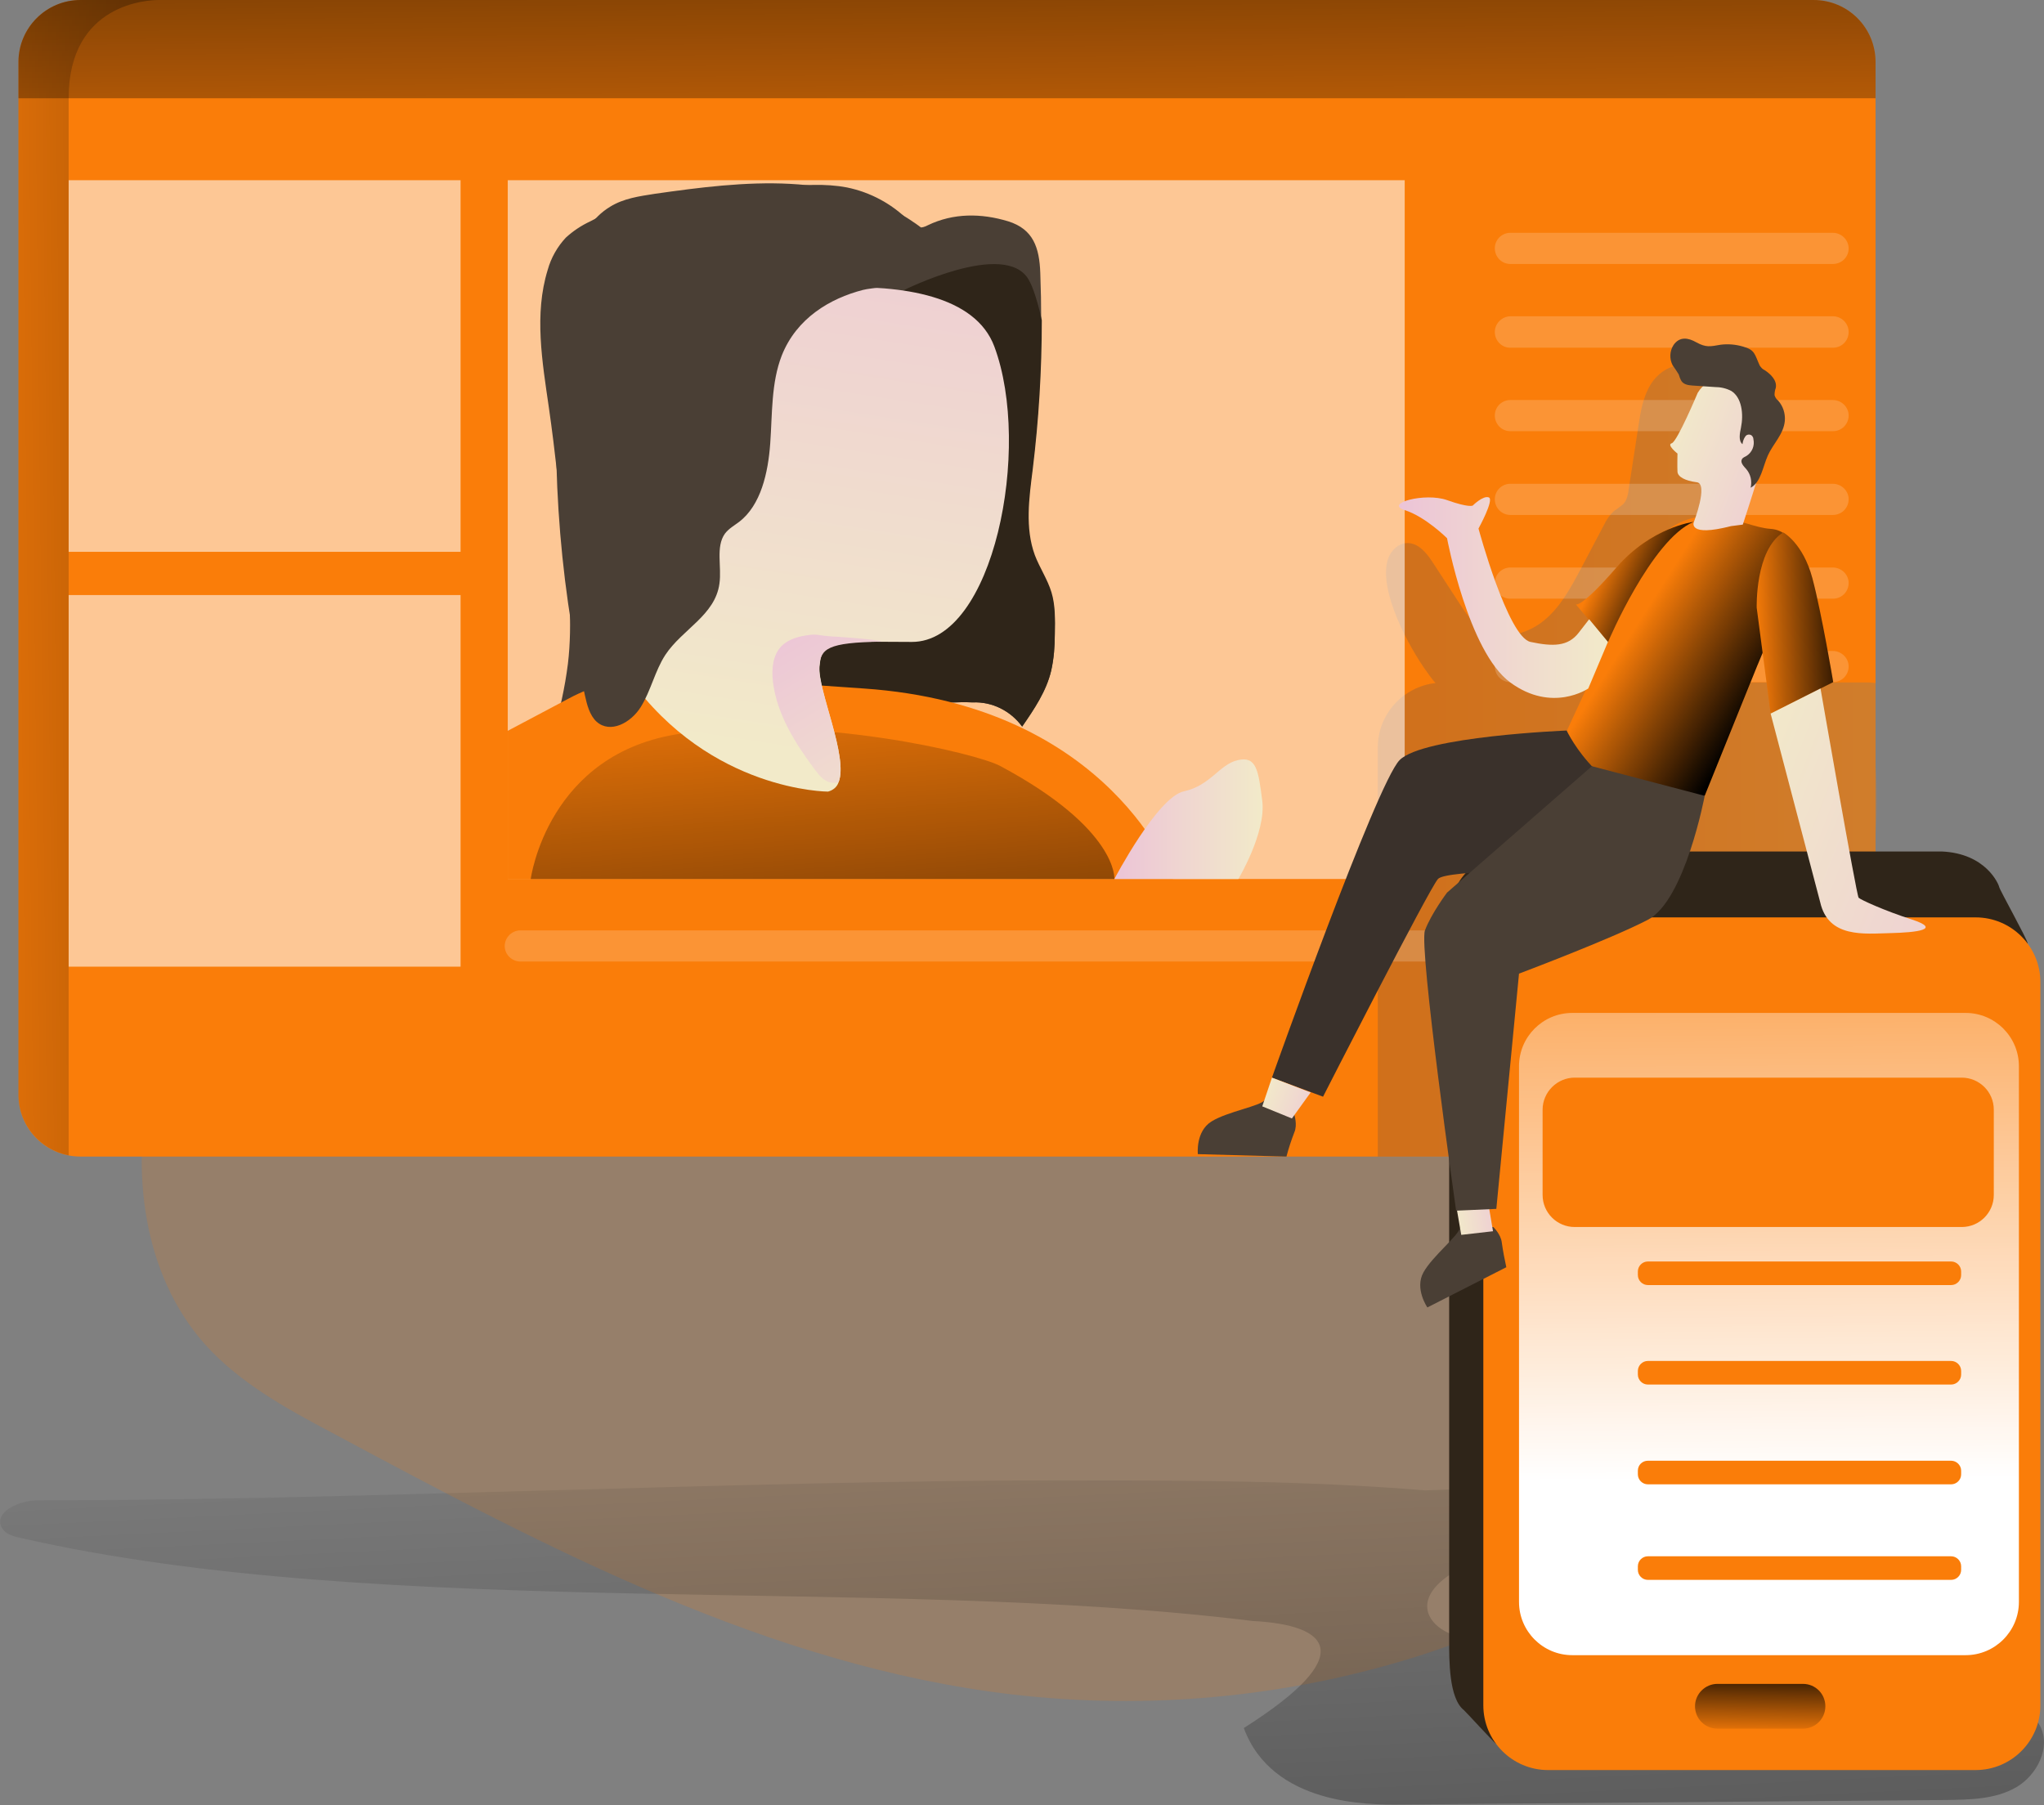 <?xml version="1.0" encoding="utf-8"?>
<!-- Generator: Adobe Illustrator 23.0.1, SVG Export Plug-In . SVG Version: 6.00 Build 0)  -->
<svg version="1.1" id="Layer_1" xmlns="http://www.w3.org/2000/svg" xmlns:xlink="http://www.w3.org/1999/xlink" x="0px" y="0px"
	 viewBox="0 0 675.9 597" style="enable-background:new 0 0 675.9 597;" xml:space="preserve">
<rect x="0" y="0" width="675.9" height="597" fill="#808080" stroke="none"/>
<style type="text/css">
	.st0{opacity:0.18;fill:#FA7D09;enable-background:new    ;}
	.st1{opacity:0.56;fill:url(#SVGID_1_);enable-background:new    ;}
	.st2{fill:#FA7D09;}
	.st3{fill:#4A3F35;}
	.st4{opacity:0.19;fill:url(#SVGID_2_);enable-background:new    ;}
	.st5{opacity:0.18;fill:#FFFFFF;enable-background:new    ;}
	.st6{fill:#2F2519;}
	.st7{fill:url(#SVGID_3_);}
	.st8{fill:url(#SVGID_4_);}
	.st9{fill:url(#SVGID_5_);}
	.st10{opacity:0.57;fill:#FFFFFF;enable-background:new    ;}
	.st11{fill:#3A312B;}
	.st12{fill:url(#SVGID_6_);}
	.st13{fill:url(#SVGID_7_);}
	.st14{fill:url(#SVGID_8_);}
	.st15{fill:url(#SVGID_9_);}
	.st16{fill:url(#SVGID_10_);}
	.st17{fill:url(#SVGID_11_);}
	.st18{fill:url(#SVGID_12_);}
	.st19{fill:url(#SVGID_13_);}
	.st20{fill:url(#SVGID_14_);}
	.st21{fill:url(#SVGID_15_);}
	.st22{fill:url(#SVGID_16_);}
	.st23{fill:url(#SVGID_17_);}
	.st24{fill:url(#SVGID_18_);}
</style>
<title>8. Content Digital</title>
<path class="st0" d="M87.2,273.9c-15.4,26.5-31,53.6-37.5,83.6s-2.4,63.9,17.9,86.9c11.5,12.9,27,21.4,42.3,29.5
	c71.2,38.2,144.6,77.1,224.9,86.5c44.8,5.2,90.2,1,133.2-12.4c47.1-14.7,93.6-43.6,111.7-89.5c8.6-22,10.1-46,14.7-69.1
	c11.4-57.6,41.9-118.6,16.3-171.4c-28-57.9-104.8-68-169.1-70.4c-80.7-3-163.7-6.4-243.5,9.2C134.3,169.3,118.2,220.5,87.2,273.9z"
	/>
<linearGradient id="SVGID_1_" gradientUnits="userSpaceOnUse" x1="349.761" y1="-186.27" x2="332.871" y2="163.42" gradientTransform="matrix(1 0 0 -1 0 598)">
	<stop  offset="1.000000e-02" style="stop-color:#000000"/>
	<stop  offset="0.97" style="stop-color:#000000;stop-opacity:0"/>
</linearGradient>
<path class="st1" d="M540.6,504.1c8.1-1,12.9-14.5-69.3-11.2c-40-3.3-80.1-3.3-120.2-3.3c-100.8-0.1-238,6.7-338.8,6.6
	c-6,0-14.7,4-11.6,9.2c1.2,2,3.7,2.7,6,3.2c121.3,27.7,284.1,12.2,407.5,27.5c25.5,1.3,35.3,11.2-2.9,35.4
	c9.4,25.5,41.2,25.4,51.6,25.3l180.4-1.5c8-0.1,16.5-0.2,23.4-4.2s11.6-13.2,7.9-20.3c-3.3-6.3-11.4-8.2-18.6-9
	c-32.4-3.4-65.1,3-97.6,1c-28.7-1.8-51.9-12.3-78.3-22.3C467.1,535.8,459.3,514.7,540.6,504.1z"/>
<path class="st2" d="M620.2,20.5V362c0,11.3-9.1,20.5-20.4,20.5c0,0,0,0,0,0H26.6c-11.3,0-20.5-9.1-20.5-20.4c0,0,0,0,0,0V20.5
	C6.1,9.2,15.3,0,26.6,0h573.1C611.1,0,620.2,9.2,620.2,20.5z"/>
<path class="st3" d="M428,368.7c0,0,1.1,3.3,0,5.8c-1,2.6-1.9,5.3-2.6,8l-29.3-0.8c0,0-0.8-7.5,4.5-10.8s16.3-5.1,17.6-7.1
	L428,368.7z"/>
<linearGradient id="SVGID_2_" gradientUnits="userSpaceOnUse" x1="551.68" y1="176.291" x2="716.32" y2="176.291" gradientTransform="matrix(1 0 0 -1 -96.1 428)">
	<stop  offset="0" style="stop-color:#183866"/>
	<stop  offset="1" style="stop-color:#1A7FC1"/>
</linearGradient>
<path class="st4" d="M620.2,225.9V362c0,11.3-9.1,20.5-20.4,20.5c0,0,0,0,0,0H455.6V247.2c0-10.9,8.3-20.1,19.1-21.3
	c-1-1.1-1.9-2.3-2.8-3.6c-5.9-8.1-16.1-26.8-13-37.2c0.9-2.9,3.5-5.5,6.5-5.5c3.8,0,6.5,3.5,8.5,6.6l8.8,13.5c2,3.1,4.1,6.3,7.3,8.3
	c6.1,3.9,14.5,2,20.2-2.5c5.7-4.5,9.2-11.1,12.6-17.5l7.6-14.4c0.8-1.7,1.9-3.3,3.3-4.6c1.1-0.7,2.1-1.5,3.1-2.3
	c1.2-1.3,1.6-3.3,1.8-5.1l3.2-20.8c0.7-4.7,1.5-9.5,4-13.6s7.2-7.1,11.8-6.3c4.3,0.8,7.5,4.7,8.7,8.8s1,8.6,0.6,13l-1.7,22.6
	l4.4-0.4c2.1,5.6-1.1,11.7-1.4,17.7c-0.3,7,3.2,14.8-0.9,20.5c-2.8,3.8-8.5,5.6-9.4,10.2c-0.7,3.5,1.7,7.2,0.4,10.6
	c-0.3,0.7-0.6,1.3-1.1,1.8h60.9C619,225.8,619.6,225.8,620.2,225.9z"/>
<path class="st5" d="M596.8,318H172.1c-2.8,0-5.2-2.3-5.2-5.1l0,0c0-2.8,2.3-5.2,5.2-5.2l0,0h424.7c2.8,0,5.2,2.3,5.2,5.2l0,0
	C601.9,315.7,599.6,318,596.8,318z"/>
<path class="st6" d="M642,563.6H500.5c-4.1,0-2.6,15.1-5.8,13.1c-0.7-0.4-10-10.6-10.6-11.1c-5-3.9-4.9-16.5-4.9-23.3V303
	c0-11.8,9.6-21.4,21.4-21.4l0,0H642c14.7,0.6,18.9,10.8,19.1,11.8s9.4,17.5,9.4,18.6l-7.2,230.1C663.4,554,653.8,563.6,642,563.6
	C642,563.6,642,563.6,642,563.6z"/>
<path class="st2" d="M511.9,303.4h141.4c11.8,0,21.4,9.6,21.4,21.4v239.2c0,11.8-9.6,21.4-21.4,21.4H511.9
	c-11.8,0-21.4-9.6-21.4-21.4V324.8C490.5,313,500.1,303.4,511.9,303.4z"/>
<linearGradient id="SVGID_3_" gradientUnits="userSpaceOnUse" x1="583.413" y1="199.51" x2="585.303" y2="-61.16" gradientTransform="matrix(1 0 0 -1 0 428)">
	<stop  offset="2.000000e-02" style="stop-color:#FFFFFF;stop-opacity:0"/>
	<stop  offset="1" style="stop-color:#FFFFFF"/>
</linearGradient>
<path class="st7" d="M519.9,335H650c9.7,0,17.6,7.9,17.6,17.6v177.2c0,9.7-7.9,17.6-17.6,17.6H519.9c-9.7,0-17.6-7.9-17.6-17.6
	V352.6C502.3,342.9,510.2,335,519.9,335z"/>
<path class="st3" d="M493.8,405.8c0,0,2.5,2.4,2.8,5.1c0.4,2.8,0.9,5.5,1.5,8.2L472,432.4c0,0-4.3-6.2-1.3-11.6s11.8-12.3,12-14.7
	L493.8,405.8z"/>
<linearGradient id="SVGID_4_" gradientUnits="userSpaceOnUse" x1="2113.444" y1="-1170.49" x2="2095.994" y2="-1163.75" gradientTransform="matrix(0.878 -0.479 -0.479 -0.878 -1916.639 385.754)">
	<stop  offset="0" style="stop-color:#ECC4D7"/>
	<stop  offset="0.42" style="stop-color:#EFD4D1"/>
	<stop  offset="1" style="stop-color:#F2EAC9"/>
</linearGradient>
<polygon class="st8" points="481.5,398.6 483.2,408.4 493.7,407.2 492,397.1 "/>
<linearGradient id="SVGID_5_" gradientUnits="userSpaceOnUse" x1="407.83" y1="557.02" x2="410.02" y2="321.41" gradientTransform="matrix(1 0 0 -1 -96.1 428)">
	<stop  offset="1.000000e-02" style="stop-color:#000000"/>
	<stop  offset="0.97" style="stop-color:#000000;stop-opacity:0"/>
</linearGradient>
<path class="st9" d="M620.2,20.5v12H6.1v-12C6.1,9.2,15.3,0,26.6,0h573.1C611.1,0,620.2,9.2,620.2,20.5z"/>
<rect x="167.9" y="59.6" class="st10" width="296.6" height="231.1"/>
<path class="st3" d="M348.8,209.6c0,4.1-0.3,8.2-1.2,12.2c-1.6,6.8-5.6,12.7-9.6,18.5c-3.8-5.2-9.9-8.3-16.4-8
	c-9.3-0.4-18.5,1.1-27.7,2.9c-14.2,2.8-28.4,6.3-42.7,5.1c-7.3-0.7-14.4-2.6-21.6-2.8c-14.1-0.5-27.7,5.1-41.2,9.4
	c-2.1,0.7-5.1,0.9-5.9-1.2c-0.2-0.9-0.2-1.9,0.2-2.8c2.4-7.7,4.1-15.5,5.1-23.4c1.6-13.5,0.2-27.1-1.2-40.6
	c-1.5-14.7-3-29.5-5.1-44.1c-2.2-15.2-4.9-30.9-0.4-45.5c1.1-4,3.2-7.7,6-10.7c2.4-2.2,5.1-4,8.1-5.4c5.6-3,11.6-5.3,17.8-6.8
	c5.4-1.1,10.9-1.9,16.5-2.2l28.5-2.4c7.4-0.6,14.8-1.2,22.1,0.2c7.8,1.6,15,5.5,20.6,11.2c0.9,0.9,1.9,1.9,3.1,2.1
	c1.1,0,2.1-0.3,3-0.8c8.5-4.1,17.7-4,26.6-1.3c8.3,2.6,10.3,8.7,10.6,17.1c0.2,5.3,0.3,10.6,0.3,15.8c0,16.5-1,32.9-3,49.3
	c-1.2,9.5-2.6,19.4,0.7,28.4c1.6,4.2,4.2,8,5.5,12.3S348.9,204.9,348.8,209.6z"/>
<path class="st6" d="M348.8,209.6c0,4.1-0.3,8.2-1.2,12.2c-1.6,6.8-5.6,12.7-9.6,18.5c-3.8-5.2-9.9-8.3-16.4-8
	c-9.3-0.4-18.5,1.1-27.7,2.9l-34.2-10.7l7.5-55.8L298.8,96c0,0,33.5-16.8,41.3-3.6c1.5,2.5,3,7.3,4.4,13.5c0,16.5-1,32.9-3,49.3
	c-1.2,9.5-2.6,19.4,0.7,28.4c1.6,4.2,4.2,8,5.5,12.3S348.9,204.9,348.8,209.6z"/>
<rect x="22.7" y="59.6" class="st10" width="129.6" height="122.9"/>
<rect x="22.7" y="196.8" class="st10" width="129.6" height="122.9"/>
<path class="st5" d="M606.1,87.3H499.4c-2.8,0-5.1-2.3-5.1-5.2l0,0c0-2.8,2.3-5.1,5.1-5.1h106.7c2.8,0,5.2,2.3,5.2,5.2l0,0
	C611.3,85,609,87.3,606.1,87.3z"/>
<path class="st5" d="M606.1,115H499.4c-2.8,0-5.1-2.3-5.1-5.2l0,0c0-2.8,2.3-5.1,5.1-5.2h106.7c2.8,0,5.2,2.3,5.2,5.2l0,0
	C611.3,112.7,609,115,606.1,115z"/>
<path class="st5" d="M606.1,142.6H499.4c-2.8,0-5.1-2.3-5.1-5.2l0,0c0-2.8,2.3-5.1,5.1-5.1h106.7c2.8,0,5.2,2.3,5.2,5.1l0,0
	C611.3,140.3,609,142.6,606.1,142.6z"/>
<path class="st5" d="M606.1,170.3H499.4c-2.8,0-5.1-2.3-5.1-5.2l0,0c0-2.8,2.3-5.1,5.1-5.1h106.7c2.8,0,5.2,2.3,5.2,5.1l0,0
	C611.3,168,609,170.3,606.1,170.3z"/>
<path class="st5" d="M606.1,198H499.4c-2.8,0-5.1-2.3-5.1-5.2l0,0c0-2.8,2.3-5.1,5.1-5.1h106.7c2.8,0,5.2,2.3,5.2,5.1l0,0
	C611.3,195.7,609,198,606.1,198z"/>
<path class="st5" d="M606.1,225.6H499.4c-2.8,0-5.1-2.3-5.1-5.2l0,0c0-2.8,2.3-5.1,5.1-5.1h106.7c2.8,0,5.2,2.3,5.2,5.1l0,0
	C611.3,223.3,609,225.6,606.1,225.6z"/>
<path class="st11" d="M518.1,241.6c0,0-47.6,1.9-55.3,9.8s-42.2,105-42.2,105l16.9,6.3c0,0,35.1-68.8,38-72s40.8-2.2,53.5-6.9
	s26.4-18.8,26.4-18.8L518.1,241.6z"/>
<path class="st2" d="M547.1,179.1l-29,62.6c0,0,12.3,26,37.2,23.3l8.4-1.8l17.2-42.6l13.7-32.8c0,0,0.2-12.3-9.2-12.9
	S561.9,163.6,547.1,179.1z"/>
<linearGradient id="SVGID_6_" gradientUnits="userSpaceOnUse" x1="679.191" y1="196.612" x2="636.811" y2="223.452" gradientTransform="matrix(1 0 0 -1 -96.1 428)">
	<stop  offset="1.000000e-02" style="stop-color:#000000"/>
	<stop  offset="0.97" style="stop-color:#000000;stop-opacity:0"/>
</linearGradient>
<path class="st12" d="M547.1,179.1l-29,62.6c0,0,12.3,26,37.2,23.3l8.4-1.8l17.2-42.6l13.7-32.8c0,0,0.2-12.3-9.2-12.9
	S561.9,163.6,547.1,179.1z"/>
<path class="st3" d="M478.5,295.2l47.9-41.8l37.3,9.8c0,0-6.5,34.6-18.8,41S502.3,322,502.3,322l-7.5,77.8l-13.3,0.6
	c0,0-12.4-87.1-10.3-92.7S478.5,295.2,478.5,295.2z"/>
<linearGradient id="SVGID_7_" gradientUnits="userSpaceOnUse" x1="439.701" y1="58.791" x2="417.931" y2="67.201" gradientTransform="matrix(1 0 0 -1 0 428)">
	<stop  offset="0" style="stop-color:#ECC4D7"/>
	<stop  offset="0.42" style="stop-color:#EFD4D1"/>
	<stop  offset="1" style="stop-color:#F2EAC9"/>
</linearGradient>
<polygon class="st13" points="420.6,356.4 417.4,365.9 427.2,369.9 433.4,361.3 "/>
<path class="st2" d="M589.7,176.1c0,0,6.5,3.5,9.6,15.1s6.9,34.4,6.9,34.4L585.5,236l-4.6-35C580.9,201,580.3,181.9,589.7,176.1z"/>
<linearGradient id="SVGID_8_" gradientUnits="userSpaceOnUse" x1="709.23" y1="223.007" x2="675.33" y2="221.597" gradientTransform="matrix(1 0 0 -1 -96.1 428)">
	<stop  offset="1.000000e-02" style="stop-color:#000000"/>
	<stop  offset="0.97" style="stop-color:#000000;stop-opacity:0"/>
</linearGradient>
<path class="st14" d="M589.7,176.1c0,0,6.5,3.5,9.6,15.1s6.9,34.4,6.9,34.4L585.5,236l-4.6-35C580.9,201,580.3,181.9,589.7,176.1z"
	/>
<linearGradient id="SVGID_9_" gradientUnits="userSpaceOnUse" x1="785.662" y1="128.054" x2="669.082" y2="173.094" gradientTransform="matrix(1 0 0 -1 -96.1 428)">
	<stop  offset="0" style="stop-color:#ECC4D7"/>
	<stop  offset="0.42" style="stop-color:#EFD4D1"/>
	<stop  offset="1" style="stop-color:#F2EAC9"/>
</linearGradient>
<path class="st15" d="M601.9,298.4L585.5,236l16.5-8.3c0,0,11.9,68.5,12.6,69.2s8.6,4.3,17.6,7.2c10.1,3.3,1.5,4.3-7.1,4.5
	S604.6,310.3,601.9,298.4z"/>
<linearGradient id="SVGID_10_" gradientUnits="userSpaceOnUse" x1="697.82" y1="264.22" x2="647.23" y2="283.76" gradientTransform="matrix(1 0 0 -1 -96.1 428)">
	<stop  offset="0" style="stop-color:#ECC4D7"/>
	<stop  offset="0.42" style="stop-color:#EFD4D1"/>
	<stop  offset="1" style="stop-color:#F2EAC9"/>
</linearGradient>
<path class="st16" d="M561.4,129.9c0,0-6.8,16.2-8.6,16.7s1.9,3.4,1.9,3.4s-0.1,4.3,0,6s2.5,3,6.4,3.5s-1,13.2-1,13.2
	s-2.1,5,12.3,1.3l3.9-0.5c0,0,10.6-32.3,10.5-36S568.9,117.7,561.4,129.9z"/>
<path class="st3" d="M553.4,114.1c-1.3,2-1.4,4.6-0.3,6.7c0.7,1,1.4,2,2,3c0.2,0.7,0.5,1.5,0.9,2.2c0.8,1.2,2.3,1.4,3.6,1.5l7.4,0.5
	c1.9,0,3.8,0.4,5.5,1.3c3.5,2.2,4.1,7.7,3.2,12.1c-0.4,1.9-0.9,4.4,0.5,5.5c0.1-0.9,0.4-1.8,0.9-2.5c0.4-0.7,1.4-0.9,2.1-0.4l0,0
	l0.1,0.1c0.3,0.3,0.5,0.7,0.5,1.1c0.5,2.2-0.4,4.4-2.3,5.6c-0.5,0.3-1.2,0.5-1.5,1.1c-0.6,1.1,0.6,2.3,1.5,3.3
	c1.4,1.7,1.9,3.9,1.4,6.1c3.4-1.8,4-6.9,5.7-10.7s5.2-7,5.6-11.4c0.2-2.5-0.6-4.9-2.2-6.7c-0.6-0.5-1-1.1-1.2-1.8
	c0-0.8,0.1-1.6,0.4-2.4c0.5-2.5-1.7-4.6-3.7-5.9c-0.7-0.3-1.2-0.9-1.6-1.5c-1.7-3.7-1.5-5.2-5.6-6.3c-2.4-0.7-4.9-0.9-7.3-0.6
	c-3.5,0.6-4.8,1-8.1-0.8C558.3,111.7,555.4,111.2,553.4,114.1z"/>
<path class="st2" d="M560,172.6c0,0-13.9,1.7-25.5,15.1s-13.4,12.2-13.4,12.2l10.6,12.5C531.7,212.3,546.1,178.5,560,172.6z"/>
<linearGradient id="SVGID_11_" gradientUnits="userSpaceOnUse" x1="649.118" y1="232.255" x2="625.578" y2="243.085" gradientTransform="matrix(1 0 0 -1 -96.1 428)">
	<stop  offset="1.000000e-02" style="stop-color:#000000"/>
	<stop  offset="0.97" style="stop-color:#000000;stop-opacity:0"/>
</linearGradient>
<path class="st17" d="M560,172.6c0,0-13.9,1.7-25.5,15.1s-13.4,12.2-13.4,12.2l10.6,12.5C531.7,212.3,546.1,178.5,560,172.6z"/>
<linearGradient id="SVGID_12_" gradientUnits="userSpaceOnUse" x1="558.735" y1="230.413" x2="627.81" y2="230.413" gradientTransform="matrix(1 0 0 -1 -96.1 428)">
	<stop  offset="0" style="stop-color:#ECC4D7"/>
	<stop  offset="0.42" style="stop-color:#EFD4D1"/>
	<stop  offset="1" style="stop-color:#F2EAC9"/>
</linearGradient>
<path class="st18" d="M531.7,212.3l-6.5,15.4c0,0-11.9,8.2-25.8-2S478.5,178,478.5,178s-7.1-7.1-14-9.3s6.7-5.9,14-3.3
	s8.5,1.8,8.5,1.8s3.4-3.4,5.3-2.7s-3.4,10.3-3.4,10.3s9.7,35.9,17.2,37.5s12.4,1.5,15.9-3l3.5-4.5L531.7,212.3z"/>
<path class="st2" d="M567.9,556.9h28.3c4.1,0,7.4,3.3,7.4,7.4v0c0,4.1-3.3,7.4-7.4,7.4h-28.3c-4.1,0-7.4-3.3-7.4-7.4v0
	C560.5,560.2,563.9,556.9,567.9,556.9z"/>
<linearGradient id="SVGID_13_" gradientUnits="userSpaceOnUse" x1="582.223" y1="975.17" x2="581.943" y2="1001.07" gradientTransform="matrix(1 0 0 1 0 -426)">
	<stop  offset="1.000000e-02" style="stop-color:#000000"/>
	<stop  offset="0.97" style="stop-color:#000000;stop-opacity:0"/>
</linearGradient>
<path class="st19" d="M567.9,556.9h28.3c4.1,0,7.4,3.3,7.4,7.4v0c0,4.1-3.3,7.4-7.4,7.4h-28.3c-4.1,0-7.4-3.3-7.4-7.4v0
	C560.5,560.2,563.9,556.9,567.9,556.9z"/>
<linearGradient id="SVGID_14_" gradientUnits="userSpaceOnUse" x1="355.3" y1="239.53" x2="56.14" y2="236.24" gradientTransform="matrix(1 0 0 -1 -96.1 428)">
	<stop  offset="1.000000e-02" style="stop-color:#000000"/>
	<stop  offset="0.97" style="stop-color:#000000;stop-opacity:0"/>
</linearGradient>
<path class="st20" d="M52.5,0c-3.2,0-29.8,0.9-29.8,32.5v349.6c-9.6-1.9-16.6-10.3-16.6-20.1V20.5C6.1,9.2,15.3,0,26.6,0H52.5z"/>
<path class="st2" d="M187.9,231.1l-20,10.6v49.1h220c0,0-20.3-57.5-102.3-63.1c-54.7-3.7-48.1-4.1-68.7-3.9
	C206.8,223.8,196.8,226.3,187.9,231.1z"/>
<linearGradient id="SVGID_15_" gradientUnits="userSpaceOnUse" x1="378.559" y1="8.23" x2="361.319" y2="222.11" gradientTransform="matrix(1 0 0 -1 -96.1 428)">
	<stop  offset="1.000000e-02" style="stop-color:#000000"/>
	<stop  offset="0.97" style="stop-color:#000000;stop-opacity:0"/>
</linearGradient>
<path class="st21" d="M175.5,290.7c0,0,5.5-41.9,49.9-48.1s97.7,6.6,105.3,10.7c39.1,20.9,37.8,37.4,37.8,37.4H175.5z"/>
<linearGradient id="SVGID_16_" gradientUnits="userSpaceOnUse" x1="391.191" y1="412.36" x2="354.921" y2="178.37" gradientTransform="matrix(1 0 0 -1 -96.1 428)">
	<stop  offset="0" style="stop-color:#ECC4D7"/>
	<stop  offset="0.42" style="stop-color:#EFD4D1"/>
	<stop  offset="1" style="stop-color:#F2EAC9"/>
</linearGradient>
<path class="st22" d="M301.5,212.3c-9.7,0-16.3-0.2-20.7,0.1c-8,0.4-9.3,2.2-9.8,8.1c-0.6,7.8,9.6,29.9,6.3,38.2
	c-0.5,1.6-1.9,2.7-3.5,3.1c0,0-38.8,0-65.6-37.3c0,0,18.9-18.8,17.1-45.3s-11.3-70.2-1.8-74.9s92.8-23.2,105.3,10.3
	S328.6,212.4,301.5,212.3z"/>
<path class="st3" d="M258.5,117.6c-3.5,9-3.1,19.2-3.8,29s-3.1,20.5-10.3,26c-1.6,1.2-3.4,2.2-4.7,3.9c-3.1,4.4-1,10.9-1.8,16.5
	c-1.4,10.5-12.3,15.1-17.9,23.6c-3.4,5.2-4.8,11.9-8.1,17.2s-10.1,8.9-14.6,4.9c-2.3-2.1-3.2-5.6-3.9-8.8
	c-9-40.3-11.6-81.7-7.9-122.8c1.3-14.8,4.7-31.7,16.2-38.7c4.5-2.8,9.7-3.5,14.8-4.3c29.4-4.2,61.3-7.9,86.5,10
	c2.3,1.6,4.6,3.6,5.8,6.4c5.9,14.7-17.4,13.8-23.5,15.4C274.5,98.7,263.4,105.2,258.5,117.6z"/>
<linearGradient id="SVGID_17_" gradientUnits="userSpaceOnUse" x1="357.643" y1="224.782" x2="404.843" y2="148.822" gradientTransform="matrix(1 0 0 -1 -96.1 428)">
	<stop  offset="0" style="stop-color:#ECC4D7"/>
	<stop  offset="0.42" style="stop-color:#EFD4D1"/>
	<stop  offset="1" style="stop-color:#F2EAC9"/>
</linearGradient>
<path class="st23" d="M277.3,258.7c-1,0.3-2.1,0.3-3,0c-2.1-0.6-3.5-2.4-4.8-4.1c-6.5-8.7-12.6-18.3-13.9-29.1
	c-0.5-4.2-0.1-8.8,2.8-11.8c2.4-2.4,5.9-3.3,9.2-3.7c3.2-0.4,2.5,0.3,9.5,0.6c1.3,0.1,13.4,0.9,14.5,1.6
	c-18.1,0.3-20.2,2.3-20.7,8.3C270.4,228.3,280.6,250.3,277.3,258.7z"/>
<linearGradient id="SVGID_18_" gradientUnits="userSpaceOnUse" x1="464.65" y1="157.028" x2="513.614" y2="157.028" gradientTransform="matrix(1 0 0 -1 -96.1 428)">
	<stop  offset="0" style="stop-color:#ECC4D7"/>
	<stop  offset="0.42" style="stop-color:#EFD4D1"/>
	<stop  offset="1" style="stop-color:#F2EAC9"/>
</linearGradient>
<path class="st24" d="M368.5,290.7c0,0,14.2-27.1,23-29s11.7-8.9,17.8-10.3s6.8,3.1,8.1,13.5s-7.9,25.8-7.9,25.8L368.5,290.7z"/>
<path class="st2" d="M520.7,356.4h128c5.8,0,10.6,4.7,10.6,10.6v28.2c0,5.8-4.7,10.6-10.6,10.6h-128c-5.8,0-10.6-4.7-10.6-10.6V367
	C510.1,361.2,514.9,356.4,520.7,356.4z"/>
<path class="st2" d="M544.9,417.2h100.3c1.8,0,3.3,1.5,3.3,3.3v1.2c0,1.8-1.5,3.3-3.3,3.3H544.9c-1.8,0-3.3-1.5-3.3-3.3v-1.2
	C541.6,418.7,543.1,417.2,544.9,417.2z"/>
<path class="st2" d="M544.9,450.1h100.3c1.8,0,3.3,1.5,3.3,3.3v1.2c0,1.8-1.5,3.3-3.3,3.3H544.9c-1.8,0-3.3-1.5-3.3-3.3v-1.2
	C541.6,451.6,543.1,450.1,544.9,450.1z"/>
<path class="st2" d="M544.9,483.1h100.3c1.8,0,3.3,1.5,3.3,3.3v1.2c0,1.8-1.5,3.3-3.3,3.3H544.9c-1.8,0-3.3-1.5-3.3-3.3v-1.2
	C541.6,484.5,543.1,483.1,544.9,483.1z"/>
<path class="st2" d="M544.9,514.7h100.3c1.8,0,3.3,1.5,3.3,3.3v1.2c0,1.8-1.5,3.3-3.3,3.3H544.9c-1.8,0-3.3-1.5-3.3-3.3V518
	C541.6,516.2,543.1,514.7,544.9,514.7z"/>
</svg>
